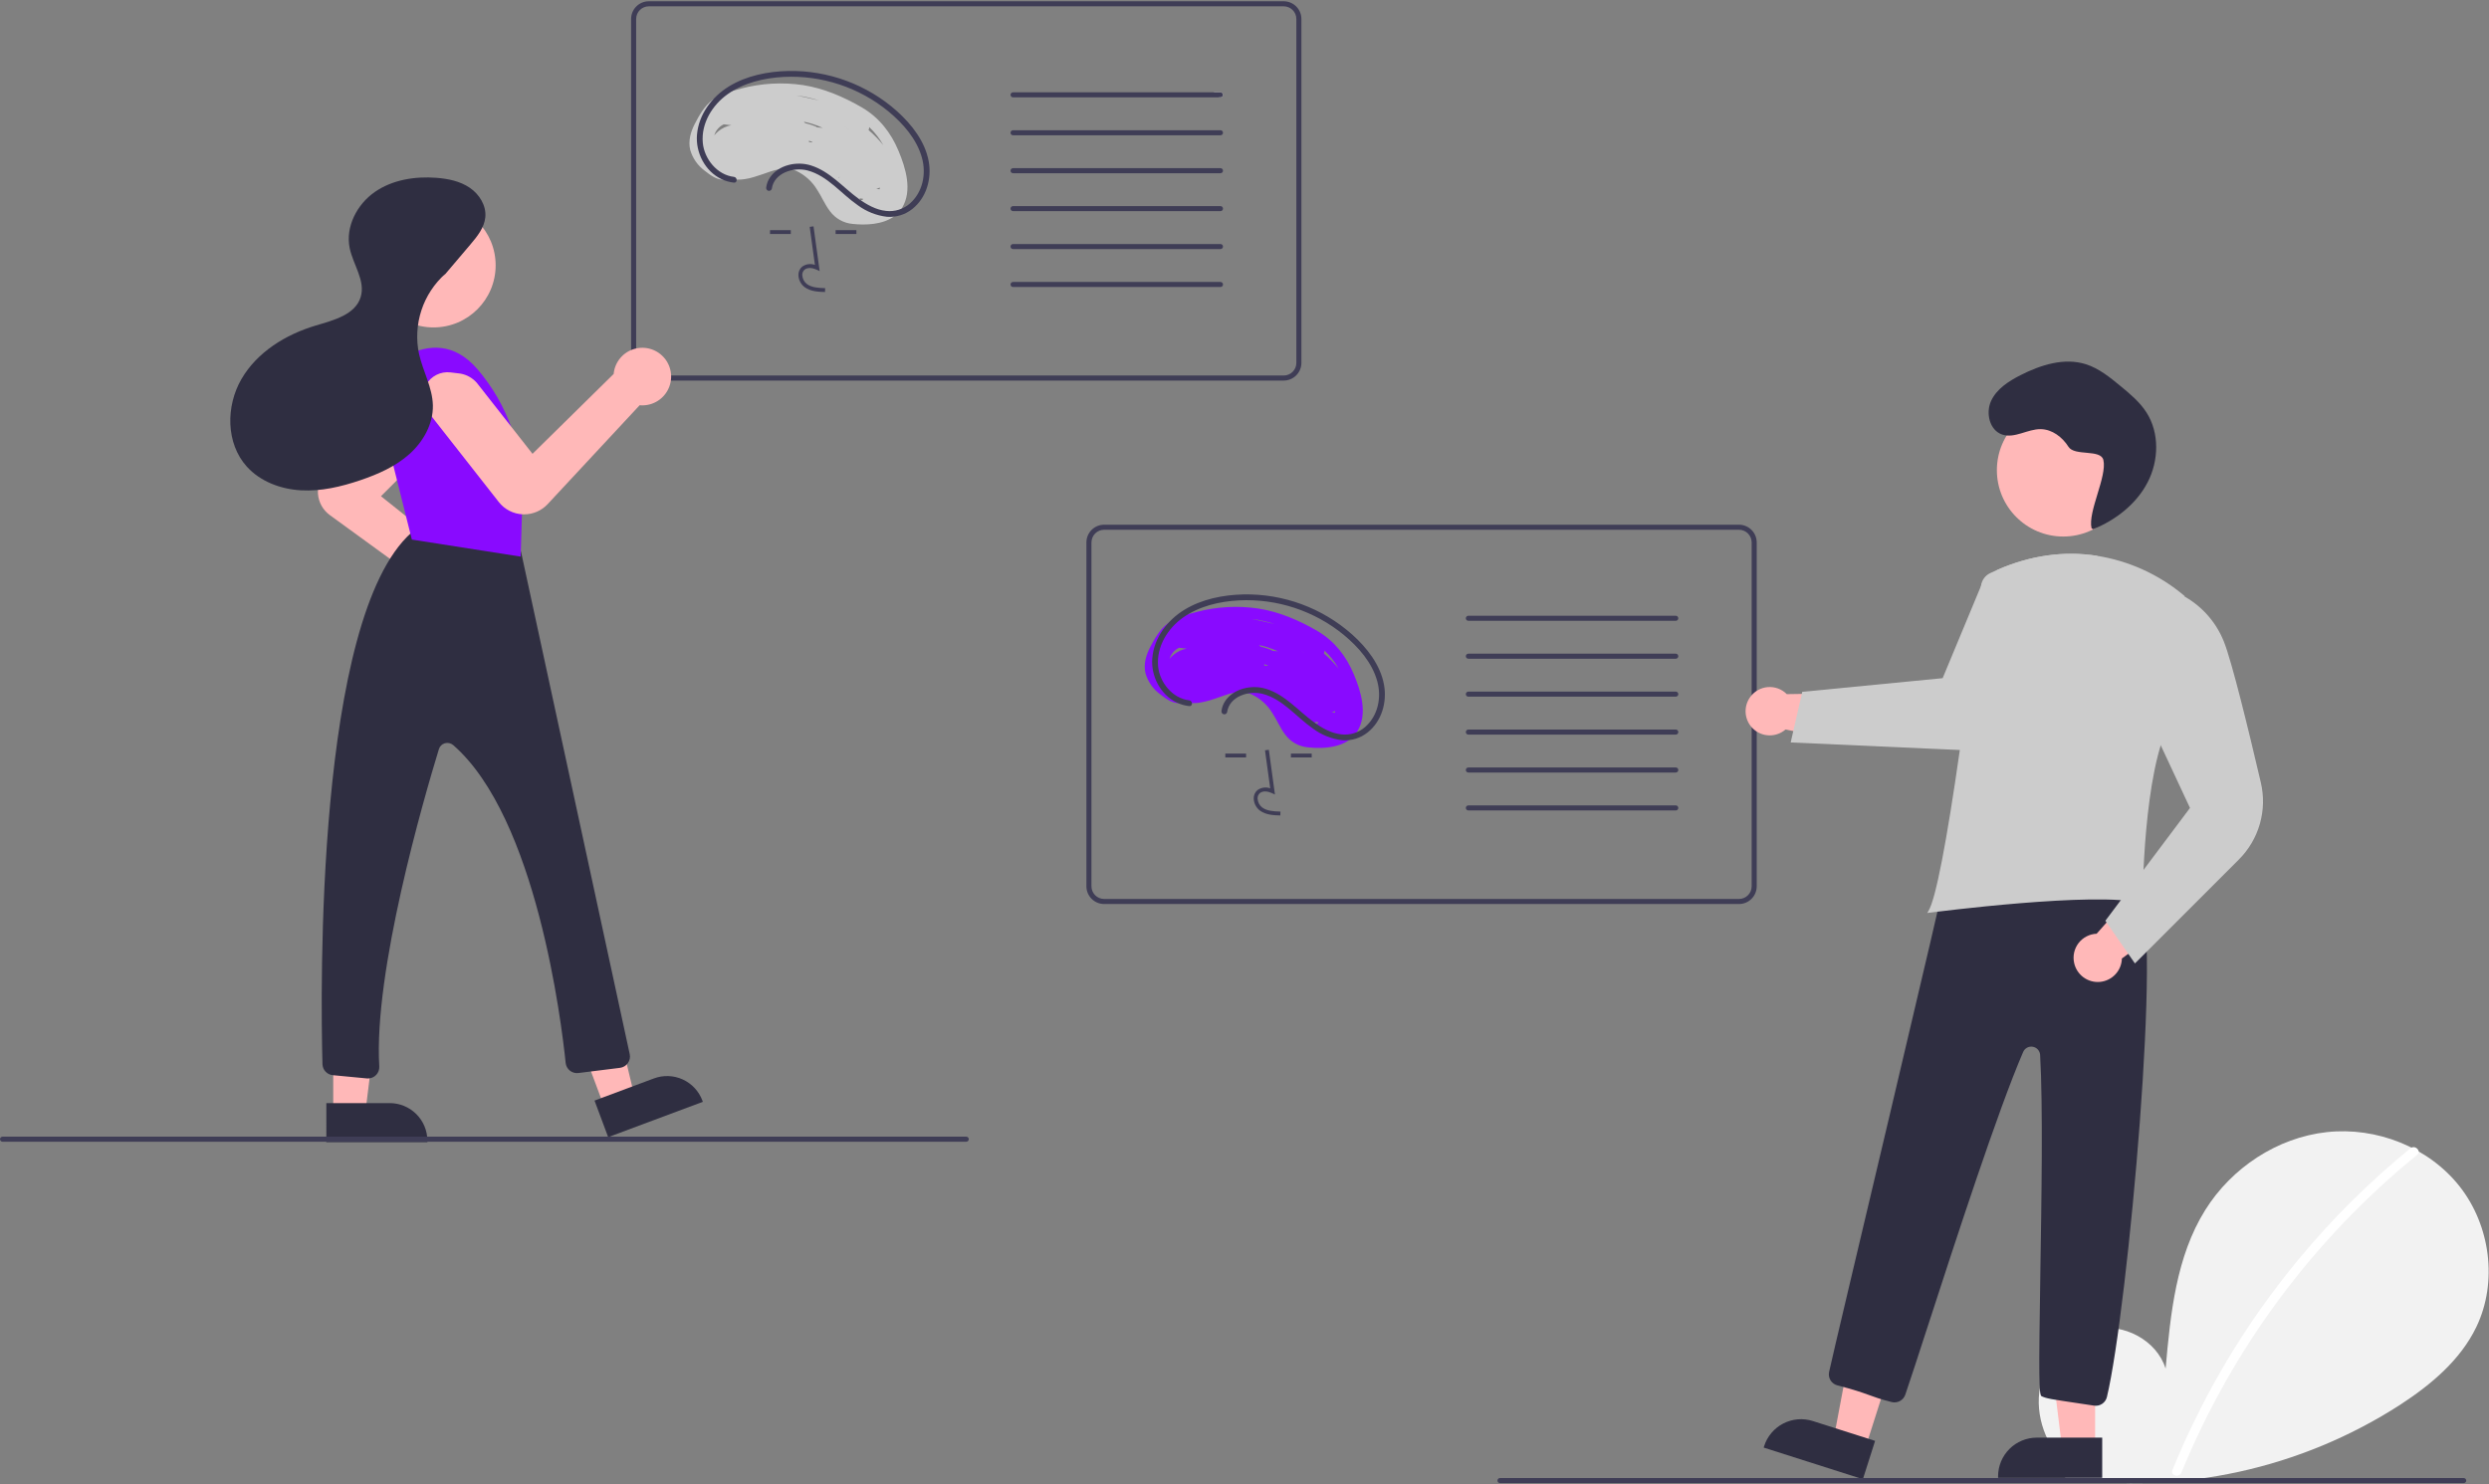 <svg width="984" height="587" viewBox="0 0 984 587" fill="none" xmlns="http://www.w3.org/2000/svg">
<rect x="0" y="0" width="984" height="587" fill="#808080" stroke="none"/>
<g clip-path="url(#clip0_6120_245)">
<path d="M819.238 581.797C810.246 574.198 804.783 562.195 806.216 550.509C807.648 538.823 816.521 528.081 828.029 525.599C839.538 523.118 852.657 529.987 856.152 541.229C858.076 519.555 860.293 496.972 871.816 478.514C882.251 461.801 900.323 449.842 919.91 447.703C939.496 445.563 960.118 453.644 972.333 469.103C984.548 484.562 987.539 507.037 978.984 524.785C972.682 537.86 961.07 547.59 948.905 555.507C909.593 580.871 862.444 591.186 816.133 584.553" fill="#F2F2F2"/>
<path d="M952.964 454.092C936.803 467.255 921.977 481.978 908.7 498.046C887.922 523.107 871.109 551.204 858.845 581.36C857.947 583.56 861.519 584.517 862.407 582.342C882.473 533.333 914.506 490.137 955.577 456.704C957.421 455.202 954.794 452.602 952.964 454.092Z" fill="white"/>
<path d="M483.5 37.5C483.499 37.765 483.394 38.019 483.206 38.206C483.019 38.394 482.765 38.499 482.5 38.5H482.02C481.28 37.86 480.56 37.19 479.86 36.5H482.5C482.765 36.501 483.019 36.606 483.206 36.794C483.394 36.981 483.499 37.235 483.5 37.5Z" fill="#F2F2F2"/>
<path d="M507.5 0.5H256.5C254.644 0.502 252.865 1.24 251.553 2.553C250.24 3.865 249.502 5.644 249.5 7.5V143.5C249.502 145.356 250.24 147.135 251.553 148.447C252.865 149.76 254.644 150.498 256.5 150.5H507.5C509.356 150.498 511.135 149.76 512.447 148.447C513.76 147.135 514.498 145.356 514.5 143.5V7.5C514.498 5.644 513.76 3.865 512.447 2.553C511.135 1.24 509.356 0.502 507.5 0.5ZM512.5 143.5C512.499 144.826 511.973 146.097 511.035 147.035C510.097 147.972 508.826 148.499 507.5 148.5H256.5C255.174 148.499 253.903 147.972 252.965 147.035C252.027 146.097 251.501 144.826 251.5 143.5V7.5C251.501 6.174 252.027 4.903 252.965 3.965C253.903 3.027 255.174 2.501 256.5 2.5H507.5C508.826 2.501 510.097 3.027 511.035 3.965C511.973 4.903 512.499 6.174 512.5 7.5V143.5Z" fill="#3F3D56"/>
<path d="M355.22 59.66C352.23 52.48 347.58 46.5 340.82 42.54C333.73 38.37 325.62 34.9 317.46 33.65C309.292 32.442 300.963 32.908 292.98 35.02C291.94 35.29 290.86 35.58 289.78 35.9C286.972 36.625 284.303 37.807 281.88 39.4C281.8 39.45 281.72 39.5 281.64 39.56C278.54 41.84 276.42 45.6 274.68 48.97C273.03 52.2 271.99 55.76 272.89 59.37C273.866 62.663 275.897 65.544 278.67 67.57C280.6 69.09 283.13 71.01 285.71 71.05C286.32 71.064 286.927 70.962 287.5 70.75C287.679 70.687 287.85 70.603 288.01 70.5C289.05 70.812 290.125 70.99 291.21 71.03C295.6 71.23 299.99 69.37 304.5 67.85C305.557 67.481 306.64 67.19 307.74 66.98C309.709 66.551 311.754 66.62 313.69 67.18C314.047 67.281 314.398 67.404 314.74 67.55C318.081 69.117 320.9 71.613 322.86 74.74C324.77 77.58 326.03 80.81 328.13 83.54C329.172 84.947 330.499 86.119 332.024 86.98C333.548 87.842 335.237 88.373 336.98 88.54C342.22 89.12 348.8 88.84 353.31 85.69C354.534 84.854 355.584 83.787 356.4 82.55C356.48 82.43 356.56 82.31 356.63 82.19C360.78 75.36 358.06 66.45 355.22 59.66ZM286.13 49.17C287.13 49.28 288.14 49.4 289.14 49.51C287.227 49.852 285.438 50.689 283.95 51.94C283.385 52.42 282.86 52.945 282.38 53.51C282.4 53.47 282.4 53.42 282.42 53.38C282.713 52.459 283.194 51.61 283.833 50.885C284.472 50.161 285.254 49.577 286.13 49.17ZM346.42 74.57C346.6 74.53 346.79 74.5 346.97 74.47C347.258 74.425 347.531 74.316 347.77 74.15C347.77 74.18 347.78 74.22 347.78 74.25C347.782 74.384 347.792 74.517 347.81 74.65C347.76 74.73 347.72 74.81 347.67 74.89C347.25 74.78 346.84 74.67 346.42 74.57ZM343.63 50.25C345.844 52.341 347.729 54.755 349.22 57.41C347.455 55.253 345.504 53.256 343.39 51.44C343.549 51.063 343.631 50.659 343.63 50.25ZM341.2 78.62C341.114 78.766 341.05 78.925 341.01 79.09C340.74 79.1 340.46 79.11 340.18 79.11H340.04C340.03 79.07 340.01 79.02 340 78.98C339.94 78.8 339.89 78.62 339.83 78.44C340.29 78.5 340.74 78.56 341.2 78.62ZM319.82 56.19C319.847 55.988 319.853 55.783 319.84 55.58C320.06 55.746 320.318 55.856 320.59 55.9C320.62 55.91 320.66 55.91 320.69 55.92C320.88 56.03 321.06 56.13 321.25 56.24L321.19 56.33C320.73 56.28 320.27 56.24 319.82 56.19ZM335.66 51.21H335.63C334.97 50.8 334.31 50.39 333.64 50C334.32 50.38 335 50.79 335.66 51.21ZM331.98 69.95C331.877 70.053 331.789 70.171 331.72 70.3C331.67 70.23 331.63 70.17 331.58 70.1C331.706 70.032 331.84 69.981 331.98 69.95ZM323.02 50.36C322.798 50.183 322.552 50.039 322.29 49.93C321.002 49.433 319.682 49.022 318.34 48.7C318.14 48.51 317.94 48.32 317.75 48.12C318.885 48.34 320.007 48.623 321.11 48.97C322.523 49.423 323.908 49.957 325.26 50.57C324.51 50.49 323.77 50.42 323.02 50.36ZM315.4 37.82C318.277 38.204 321.113 38.853 323.87 39.76C323.59 39.69 323.31 39.63 323.03 39.56C320.38 38.96 317.68 38.32 314.96 37.77C315.11 37.79 315.25 37.8 315.4 37.82Z" fill="#CCCCCC"/>
<path d="M326.173 115.476C323.65 115.406 320.511 115.318 318.094 113.552C317.374 113.005 316.783 112.306 316.361 111.506C315.939 110.706 315.698 109.823 315.653 108.92C315.609 108.278 315.715 107.634 315.961 107.04C316.207 106.445 316.588 105.916 317.072 105.493C317.793 104.955 318.636 104.606 319.526 104.478C320.416 104.35 321.324 104.446 322.167 104.759L320.108 89.712L321.619 89.504L324.04 107.195L322.778 106.616C321.314 105.944 319.306 105.603 318.057 106.658C317.751 106.933 317.512 107.276 317.359 107.659C317.207 108.042 317.145 108.455 317.178 108.866C317.215 109.538 317.396 110.195 317.71 110.791C318.023 111.387 318.461 111.908 318.994 112.32C320.875 113.694 323.377 113.872 326.215 113.951L326.173 115.476Z" fill="#3F3D56"/>
<path d="M312.633 91.009H304.416V92.535H312.633V91.009Z" fill="#3F3D56"/>
<path d="M338.569 91.009H330.352V92.535H338.569V91.009Z" fill="#3F3D56"/>
<path d="M290.14 69.942C283.523 69.187 278.398 62.847 277.835 56.414C277.166 48.761 281.622 41.493 287.737 37.199C294.131 32.708 302.098 30.832 309.806 30.419C324.842 29.671 339.619 34.542 351.264 44.084C357.04 48.881 362.434 54.992 364.478 62.373C366.254 68.783 364.809 76.044 359.654 80.534C358.378 81.634 356.889 82.458 355.279 82.953C353.67 83.449 351.975 83.606 350.301 83.413C346.301 82.998 342.61 80.895 339.415 78.572C333.201 74.053 328.099 67.758 320.527 65.397C314.976 63.666 307.771 65.19 304.379 70.21C303.609 71.359 303.11 72.668 302.92 74.038C302.85 74.331 302.893 74.639 303.041 74.9C303.19 75.161 303.432 75.356 303.719 75.446C304.011 75.525 304.323 75.485 304.587 75.335C304.85 75.186 305.044 74.939 305.126 74.647C306.017 68.323 313.792 65.964 319.248 67.408C327.204 69.513 332.544 76.612 339.071 81.123C342.449 83.642 346.43 85.231 350.614 85.73C354.243 86.015 357.844 84.909 360.686 82.636C366.262 78.233 368.395 70.66 367.162 63.842C365.734 55.946 360.42 49.179 354.589 43.94C342.768 33.431 327.422 27.762 311.608 28.062C303.542 28.247 295.126 29.913 288.177 34.176C281.437 38.311 276.227 45.229 275.546 53.271C274.947 60.349 278.745 67.753 285.264 70.854C286.801 71.582 288.449 72.047 290.14 72.23C291.601 72.397 291.589 70.107 290.14 69.942Z" fill="#3F3D56"/>
<path d="M483.5 37.5C483.499 37.765 483.394 38.019 483.206 38.206C483.019 38.394 482.765 38.499 482.5 38.5H400.5C400.235 38.5 399.98 38.395 399.793 38.207C399.605 38.02 399.5 37.765 399.5 37.5C399.5 37.235 399.605 36.98 399.793 36.793C399.98 36.605 400.235 36.5 400.5 36.5H482.5C482.765 36.501 483.019 36.606 483.206 36.794C483.394 36.981 483.499 37.235 483.5 37.5Z" fill="#3F3D56"/>
<path d="M482.5 53.5H400.5C400.235 53.5 399.98 53.395 399.793 53.207C399.605 53.02 399.5 52.765 399.5 52.5C399.5 52.235 399.605 51.98 399.793 51.793C399.98 51.605 400.235 51.5 400.5 51.5H482.5C482.765 51.5 483.02 51.605 483.207 51.793C483.395 51.98 483.5 52.235 483.5 52.5C483.5 52.765 483.395 53.02 483.207 53.207C483.02 53.395 482.765 53.5 482.5 53.5Z" fill="#3F3D56"/>
<path d="M482.5 68.5H400.5C400.235 68.5 399.98 68.395 399.793 68.207C399.605 68.02 399.5 67.765 399.5 67.5C399.5 67.235 399.605 66.98 399.793 66.793C399.98 66.605 400.235 66.5 400.5 66.5H482.5C482.765 66.5 483.02 66.605 483.207 66.793C483.395 66.98 483.5 67.235 483.5 67.5C483.5 67.765 483.395 68.02 483.207 68.207C483.02 68.395 482.765 68.5 482.5 68.5Z" fill="#3F3D56"/>
<path d="M482.5 83.5H400.5C400.235 83.5 399.98 83.395 399.793 83.207C399.605 83.02 399.5 82.765 399.5 82.5C399.5 82.235 399.605 81.98 399.793 81.793C399.98 81.605 400.235 81.5 400.5 81.5H482.5C482.765 81.5 483.02 81.605 483.207 81.793C483.395 81.98 483.5 82.235 483.5 82.5C483.5 82.765 483.395 83.02 483.207 83.207C483.02 83.395 482.765 83.5 482.5 83.5Z" fill="#3F3D56"/>
<path d="M482.5 98.5H400.5C400.235 98.5 399.98 98.395 399.793 98.207C399.605 98.02 399.5 97.765 399.5 97.5C399.5 97.235 399.605 96.98 399.793 96.793C399.98 96.605 400.235 96.5 400.5 96.5H482.5C482.765 96.5 483.02 96.605 483.207 96.793C483.395 96.98 483.5 97.235 483.5 97.5C483.5 97.765 483.395 98.02 483.207 98.207C483.02 98.395 482.765 98.5 482.5 98.5Z" fill="#3F3D56"/>
<path d="M482.5 113.5H400.5C400.235 113.5 399.98 113.395 399.793 113.207C399.605 113.02 399.5 112.765 399.5 112.5C399.5 112.235 399.605 111.98 399.793 111.793C399.98 111.605 400.235 111.5 400.5 111.5H482.5C482.765 111.5 483.02 111.605 483.207 111.793C483.395 111.98 483.5 112.235 483.5 112.5C483.5 112.765 483.395 113.02 483.207 113.207C483.02 113.395 482.765 113.5 482.5 113.5Z" fill="#3F3D56"/>
<path d="M186.131 247.055C183.344 247.063 180.653 246.036 178.58 244.174C177.42 243.139 176.483 241.878 175.828 240.468C175.173 239.058 174.812 237.529 174.769 235.975L130.393 203.701C129.054 202.728 127.942 201.475 127.134 200.03C126.325 198.586 125.839 196.983 125.71 195.332C125.58 193.682 125.81 192.023 126.383 190.47C126.957 188.916 127.86 187.506 129.03 186.335L162.069 153.297C163.43 151.936 165.164 151.008 167.053 150.633C168.941 150.257 170.898 150.45 172.677 151.187C174.456 151.924 175.976 153.171 177.046 154.772C178.115 156.373 178.686 158.255 178.686 160.18C178.416 165.231 176.426 170.037 173.045 173.799L150.613 196.232L185.821 224.297C185.93 224.289 186.038 224.283 186.148 224.283C189.055 224.283 191.852 225.395 193.966 227.39C196.08 229.386 197.35 232.115 197.517 235.017C197.684 237.919 196.734 240.775 194.863 243C192.992 245.224 190.341 246.649 187.453 246.982C187.014 247.031 186.572 247.055 186.131 247.055Z" fill="#FFB8B8"/>
<path d="M238.863 437.683L250.77 433.238L239.291 385.195L221.717 391.756L238.863 437.683Z" fill="#FFB8B8"/>
<path d="M277.861 435.722L240.439 449.692L235.041 435.234L258.517 426.47C262.216 425.089 266.312 425.234 269.904 426.873C273.496 428.512 276.289 431.511 277.67 435.21L277.861 435.722Z" fill="#2F2E41"/>
<path d="M131.741 439.863H144.451L150.497 390.839L131.739 390.84L131.741 439.863Z" fill="#FFB8B8"/>
<path d="M168.963 451.664L129.018 451.665L129.017 436.232L154.075 436.231C158.024 436.231 161.81 437.799 164.602 440.591C167.394 443.382 168.963 447.169 168.963 451.117L168.963 451.664Z" fill="#2F2E41"/>
<path d="M145.459 426.486C145.316 426.486 145.173 426.479 145.029 426.466L131.557 425.182C130.464 425.078 129.447 424.578 128.697 423.776C127.947 422.975 127.516 421.927 127.485 420.829C126.707 391.653 124.749 244.4 162.642 210.656C163.299 210.078 164.114 209.71 164.981 209.599C171.845 208.658 195.001 206.35 204.803 216.209C205.425 216.83 205.856 217.616 206.044 218.474L248.952 416.862C249.084 417.472 249.088 418.104 248.963 418.715C248.837 419.327 248.586 419.906 248.225 420.416C247.864 420.925 247.4 421.354 246.865 421.675C246.329 421.995 245.732 422.201 245.112 422.279L228.661 424.335C228.067 424.41 227.464 424.365 226.887 424.204C226.31 424.043 225.772 423.768 225.303 423.395C224.834 423.023 224.444 422.56 224.156 422.035C223.868 421.51 223.689 420.933 223.627 420.337C221.99 404.39 212.154 323.387 179.192 294.674C178.745 294.282 178.208 294.008 177.628 293.878C177.049 293.748 176.446 293.765 175.875 293.928C175.316 294.084 174.805 294.379 174.392 294.786C173.978 295.193 173.675 295.699 173.511 296.256C167.409 316.222 147.675 384.277 149.943 421.717C149.981 422.329 149.893 422.943 149.685 423.519C149.476 424.096 149.152 424.624 148.732 425.071C148.312 425.518 147.805 425.874 147.242 426.117C146.679 426.361 146.072 426.486 145.459 426.486Z" fill="#2F2E41"/>
<path d="M171.388 129.482C184.953 129.482 195.949 118.486 195.949 104.921C195.949 91.356 184.953 80.36 171.388 80.36C157.823 80.36 146.827 91.356 146.827 104.921C146.827 118.486 157.823 129.482 171.388 129.482Z" fill="#FFB8B8"/>
<path d="M147.272 151.177C147.272 151.177 170.079 124.222 188.74 145.993C200.747 160.001 207.097 177.984 206.55 196.425L205.846 220.118L162.822 213.379L147.272 151.177Z" fill="#890AFF"/>
<path d="M207.208 203.406C207.029 203.406 206.85 203.402 206.671 203.395C204.832 203.319 203.033 202.845 201.396 202.005C199.759 201.166 198.324 199.981 197.189 198.533L169.274 162.94C168.085 161.425 167.373 159.592 167.227 157.672C167.081 155.752 167.507 153.832 168.452 152.155C169.397 150.477 170.818 149.118 172.535 148.248C174.253 147.378 176.19 147.037 178.101 147.268L182.031 147.743C184.541 148.183 186.825 149.47 188.502 151.388L210.523 179.465L242.61 147.879C242.616 147.771 242.623 147.662 242.637 147.553C242.905 145.33 243.822 143.236 245.275 141.532C246.727 139.827 248.65 138.589 250.802 137.972C252.954 137.355 255.241 137.386 257.375 138.061C259.51 138.737 261.398 140.026 262.804 141.769C264.209 143.512 265.07 145.631 265.278 147.86C265.485 150.09 265.031 152.331 263.972 154.303C262.913 156.276 261.296 157.893 259.322 158.951C257.349 160.009 255.108 160.462 252.879 160.253L216.526 199.345C215.336 200.627 213.894 201.649 212.291 202.348C210.687 203.046 208.957 203.407 207.208 203.406Z" fill="#FFB8B8"/>
<path d="M175.37 109.17L185.922 96.738C188.641 93.534 191.486 90.045 191.87 85.86C192.292 81.273 189.502 76.814 185.687 74.231C181.873 71.649 177.189 70.677 172.596 70.32C164.078 69.659 155.114 71.067 148.112 75.962C141.109 80.857 136.528 89.694 138.235 98.066C139.58 104.657 144.534 110.972 142.608 117.418C140.501 124.471 131.862 126.635 124.808 128.738C112.967 132.268 101.661 139.218 95.456 149.902C89.251 160.587 89.278 175.319 97.549 184.497C102.906 190.44 110.984 193.446 118.972 193.898C126.959 194.35 134.91 192.469 142.485 189.896C149.462 187.526 156.363 184.478 161.856 179.566C167.348 174.655 171.305 167.627 171.134 160.261C170.971 153.241 167.21 146.846 165.665 139.997C164.447 134.261 164.767 128.305 166.592 122.732C168.418 117.16 171.684 112.17 176.061 108.267" fill="#2F2E41"/>
<path d="M687.5 357.5H436.5C434.644 357.498 432.865 356.76 431.553 355.447C430.24 354.135 429.502 352.356 429.5 350.5V214.5C429.502 212.644 430.24 210.865 431.553 209.553C432.865 208.24 434.644 207.502 436.5 207.5H687.5C689.356 207.502 691.135 208.24 692.447 209.553C693.76 210.865 694.498 212.644 694.5 214.5V350.5C694.498 352.356 693.76 354.135 692.447 355.447C691.135 356.76 689.356 357.498 687.5 357.5ZM436.5 209.5C435.174 209.502 433.904 210.029 432.966 210.966C432.029 211.904 431.502 213.174 431.5 214.5V350.5C431.502 351.826 432.029 353.096 432.966 354.034C433.904 354.971 435.174 355.498 436.5 355.5H687.5C688.826 355.498 690.096 354.971 691.034 354.034C691.971 353.096 692.498 351.826 692.5 350.5V214.5C692.498 213.174 691.971 211.904 691.034 210.966C690.096 210.029 688.826 209.502 687.5 209.5H436.5Z" fill="#3F3D56"/>
<path d="M535.224 266.657C532.229 259.485 527.576 253.502 520.821 249.537C513.725 245.371 505.625 241.902 497.464 240.65C489.294 239.443 480.965 239.91 472.981 242.021C469.132 243.018 464.89 244.175 461.644 246.562C458.541 248.843 456.415 252.596 454.685 255.968C453.027 259.198 451.993 262.755 452.891 266.373C453.866 269.667 455.899 272.548 458.674 274.572C461.037 276.439 464.341 278.909 467.501 277.753C467.68 277.687 467.851 277.601 468.011 277.495C473.468 279.156 478.894 276.741 484.495 274.85C487.9 273.701 491.323 273.12 494.742 274.554C498.083 276.118 500.902 278.611 502.862 281.736C504.774 284.582 506.033 287.814 508.13 290.542C509.173 291.947 510.5 293.117 512.023 293.977C513.547 294.838 515.234 295.369 516.976 295.537C523.744 296.294 532.728 295.597 536.627 289.188C540.783 282.359 538.064 273.454 535.224 266.657ZM466.131 256.168C467.135 256.282 468.139 256.396 469.143 256.51C467.23 256.854 465.441 257.693 463.952 258.943C463.386 259.421 462.861 259.946 462.383 260.511C462.397 260.465 462.405 260.422 462.42 260.375C462.715 259.456 463.197 258.608 463.836 257.884C464.474 257.16 465.256 256.576 466.131 256.168ZM499.835 262.579C500.058 262.747 500.318 262.857 500.593 262.902C500.625 262.908 500.657 262.914 500.689 262.919C500.876 263.026 501.063 263.132 501.25 263.237C501.229 263.267 501.213 263.3 501.193 263.33C500.734 263.282 500.275 263.237 499.816 263.191C499.848 262.989 499.855 262.783 499.835 262.579ZM511.985 276.946C511.883 277.053 511.794 277.171 511.718 277.298C511.673 277.233 511.628 277.168 511.583 277.102C511.707 277.029 511.843 276.976 511.985 276.946ZM519.831 285.438C520.286 285.498 520.741 285.558 521.196 285.618C521.111 285.765 521.049 285.925 521.011 286.091C520.689 286.101 520.363 286.107 520.038 286.108L519.831 285.438ZM526.421 281.566L526.97 281.471C527.258 281.425 527.532 281.316 527.773 281.152C527.774 281.185 527.777 281.217 527.778 281.249C527.782 281.359 527.792 281.496 527.806 281.652C527.761 281.73 527.716 281.808 527.668 281.886C527.252 281.779 526.837 281.672 526.421 281.566ZM503.02 257.365C502.801 257.183 502.554 257.037 502.289 256.935C501 256.437 499.68 256.024 498.338 255.699C498.137 255.51 497.94 255.316 497.749 255.117C498.882 255.341 500.003 255.626 501.106 255.971C502.52 256.425 503.907 256.958 505.26 257.569C504.512 257.486 503.766 257.418 503.02 257.365ZM515.626 258.209C514.968 257.798 514.306 257.395 513.64 256.999C514.323 257.383 514.996 257.787 515.659 258.209L515.626 258.209ZM529.218 264.413C527.454 262.255 525.503 260.257 523.388 258.441C523.551 258.066 523.633 257.661 523.629 257.252C525.845 259.341 527.729 261.755 529.218 264.413ZM503.869 246.755C503.59 246.691 503.311 246.626 503.032 246.563C500.382 245.965 497.683 245.32 494.959 244.774C495.105 244.791 495.251 244.805 495.397 244.823C498.275 245.204 501.111 245.851 503.869 246.755Z" fill="#890AFF"/>
<path d="M506.172 322.476C503.65 322.406 500.511 322.318 498.094 320.552C497.374 320.005 496.783 319.306 496.361 318.506C495.939 317.706 495.698 316.823 495.653 315.92C495.609 315.278 495.715 314.634 495.961 314.04C496.207 313.445 496.588 312.916 497.072 312.493C497.793 311.955 498.636 311.606 499.526 311.478C500.416 311.35 501.324 311.446 502.167 311.759L500.108 296.712L501.619 296.504L504.04 314.195L502.778 313.616C501.314 312.944 499.306 312.603 498.057 313.658C497.751 313.933 497.512 314.276 497.359 314.659C497.207 315.042 497.145 315.455 497.178 315.866C497.215 316.538 497.396 317.195 497.71 317.791C498.023 318.387 498.461 318.908 498.994 319.32C500.875 320.695 503.377 320.872 506.215 320.952L506.172 322.476Z" fill="#3F3D56"/>
<path d="M492.633 298.009H484.416V299.535H492.633V298.009Z" fill="#3F3D56"/>
<path d="M518.569 298.009H510.352V299.535H518.569V298.009Z" fill="#3F3D56"/>
<path d="M470.14 276.942C463.523 276.187 458.398 269.847 457.835 263.414C457.166 255.761 461.622 248.493 467.737 244.199C474.131 239.708 482.098 237.832 489.806 237.419C504.842 236.671 519.619 241.542 531.264 251.084C537.04 255.881 542.434 261.992 544.478 269.373C546.254 275.783 544.809 283.044 539.654 287.534C538.378 288.634 536.889 289.458 535.279 289.953C533.67 290.449 531.975 290.606 530.301 290.413C526.301 289.998 522.61 287.895 519.415 285.572C513.201 281.053 508.099 274.758 500.527 272.397C494.976 270.666 487.771 272.19 484.379 277.21C483.609 278.359 483.11 279.668 482.92 281.039C482.85 281.331 482.893 281.639 483.041 281.9C483.19 282.161 483.432 282.357 483.719 282.446C484.011 282.525 484.323 282.485 484.587 282.336C484.85 282.186 485.044 281.938 485.126 281.647C486.017 275.323 493.792 272.964 499.248 274.408C507.204 276.513 512.544 283.612 519.071 288.123C522.449 290.642 526.43 292.23 530.614 292.73C534.243 293.015 537.844 291.909 540.686 289.636C546.262 285.233 548.395 277.66 547.162 270.842C545.734 262.946 540.42 256.179 534.589 250.94C522.768 240.431 507.422 234.762 491.608 235.062C483.542 235.247 475.126 236.912 468.177 241.176C461.437 245.311 456.227 252.229 455.546 260.271C454.947 267.349 458.745 274.753 465.264 277.854C466.801 278.582 468.449 279.047 470.14 279.23C471.601 279.397 471.589 277.107 470.14 276.942Z" fill="#3F3D56"/>
<path d="M662.5 245.5H580.5C580.235 245.5 579.98 245.395 579.793 245.207C579.605 245.02 579.5 244.765 579.5 244.5C579.5 244.235 579.605 243.98 579.793 243.793C579.98 243.605 580.235 243.5 580.5 243.5H662.5C662.765 243.5 663.02 243.605 663.207 243.793C663.395 243.98 663.5 244.235 663.5 244.5C663.5 244.765 663.395 245.02 663.207 245.207C663.02 245.395 662.765 245.5 662.5 245.5Z" fill="#3F3D56"/>
<path d="M662.5 260.5H580.5C580.235 260.5 579.98 260.395 579.793 260.207C579.605 260.02 579.5 259.765 579.5 259.5C579.5 259.235 579.605 258.98 579.793 258.793C579.98 258.605 580.235 258.5 580.5 258.5H662.5C662.765 258.5 663.02 258.605 663.207 258.793C663.395 258.98 663.5 259.235 663.5 259.5C663.5 259.765 663.395 260.02 663.207 260.207C663.02 260.395 662.765 260.5 662.5 260.5Z" fill="#3F3D56"/>
<path d="M662.5 275.5H580.5C580.235 275.5 579.98 275.395 579.793 275.207C579.605 275.02 579.5 274.765 579.5 274.5C579.5 274.235 579.605 273.98 579.793 273.793C579.98 273.605 580.235 273.5 580.5 273.5H662.5C662.765 273.5 663.02 273.605 663.207 273.793C663.395 273.98 663.5 274.235 663.5 274.5C663.5 274.765 663.395 275.02 663.207 275.207C663.02 275.395 662.765 275.5 662.5 275.5Z" fill="#3F3D56"/>
<path d="M662.5 290.5H580.5C580.235 290.5 579.98 290.395 579.793 290.207C579.605 290.02 579.5 289.765 579.5 289.5C579.5 289.235 579.605 288.98 579.793 288.793C579.98 288.605 580.235 288.5 580.5 288.5H662.5C662.765 288.5 663.02 288.605 663.207 288.793C663.395 288.98 663.5 289.235 663.5 289.5C663.5 289.765 663.395 290.02 663.207 290.207C663.02 290.395 662.765 290.5 662.5 290.5Z" fill="#3F3D56"/>
<path d="M662.5 305.5H580.5C580.235 305.5 579.98 305.395 579.793 305.207C579.605 305.02 579.5 304.765 579.5 304.5C579.5 304.235 579.605 303.98 579.793 303.793C579.98 303.605 580.235 303.5 580.5 303.5H662.5C662.765 303.5 663.02 303.605 663.207 303.793C663.395 303.98 663.5 304.235 663.5 304.5C663.5 304.765 663.395 305.02 663.207 305.207C663.02 305.395 662.765 305.5 662.5 305.5Z" fill="#3F3D56"/>
<path d="M662.5 320.5H580.5C580.235 320.5 579.98 320.395 579.793 320.207C579.605 320.02 579.5 319.765 579.5 319.5C579.5 319.235 579.605 318.98 579.793 318.793C579.98 318.605 580.235 318.5 580.5 318.5H662.5C662.765 318.5 663.02 318.605 663.207 318.793C663.395 318.98 663.5 319.235 663.5 319.5C663.5 319.765 663.395 320.02 663.207 320.207C663.02 320.395 662.765 320.5 662.5 320.5Z" fill="#3F3D56"/>
<path d="M815.686 212.175C830.177 212.175 841.924 200.428 841.924 185.937C841.924 171.445 830.177 159.698 815.686 159.698C801.194 159.698 789.447 171.445 789.447 185.937C789.447 200.428 801.194 212.175 815.686 212.175Z" fill="#FFB8B8"/>
<path d="M737.487 572.521L725.009 568.544L734.412 518.519L752.829 524.389L737.487 572.521Z" fill="#FFB8B8"/>
<path d="M716.666 561.952L741.298 569.803L736.469 584.956L697.25 572.455L697.431 571.889C698.041 569.973 699.023 568.197 700.32 566.661C701.617 565.125 703.204 563.859 704.99 562.937C706.776 562.014 708.727 561.452 710.73 561.283C712.733 561.114 714.75 561.341 716.666 561.952Z" fill="#2F2E41"/>
<path d="M828.277 572.262H815.179L808.946 521.744H828.277V572.262Z" fill="#FFB8B8"/>
<path d="M805.229 568.52H831.083V584.424H789.92V583.829C789.92 581.819 790.316 579.828 791.086 577.971C791.855 576.113 792.983 574.426 794.404 573.004C795.826 571.582 797.514 570.455 799.371 569.685C801.228 568.916 803.219 568.52 805.229 568.52Z" fill="#2F2E41"/>
<path d="M827.893 555.868L823.473 555.208C810.066 553.211 809.263 553.091 807.134 552.157C806.048 551.679 805.971 544.463 806.624 503.901C807.103 474.126 807.699 437.071 806.541 417.178C806.494 416.393 806.183 415.647 805.659 415.061C805.136 414.474 804.43 414.081 803.655 413.944C802.881 413.808 802.083 413.936 801.391 414.309C800.698 414.681 800.151 415.276 799.838 415.998C789.863 439.035 773.126 490.588 762.051 524.702C758.199 536.568 755.156 545.941 753.231 551.559C752.859 552.622 752.105 553.507 751.115 554.043C750.125 554.579 748.97 554.727 747.877 554.457C738.763 552.179 739.373 551.21 726.392 547.853C725.269 547.566 724.3 546.856 723.688 545.872C723.077 544.888 722.869 543.705 723.11 542.571C725.458 531.499 768.425 351.971 771.713 334.905C771.825 334.321 772.051 333.765 772.378 333.269C772.706 332.772 773.128 332.346 773.621 332.014C774.115 331.681 774.669 331.45 775.252 331.334C775.835 331.217 776.435 331.217 777.019 331.334C786.692 333.283 792.578 335.351 802.137 337.35C812.453 339.508 823.12 341.739 833.524 343.822C834.559 344.03 835.487 344.599 836.143 345.427C838.717 348.679 842.535 350.504 846.577 352.436C849.301 353.739 843.127 353.621 845.5 355.5C855.11 363.107 841.29 517.588 832.94 552.478C832.672 553.57 832.007 554.523 831.073 555.15C830.139 555.777 829.006 556.033 827.893 555.868Z" fill="#2F2E41"/>
<path d="M819.984 380.78C819.686 379.424 819.689 378.019 819.992 376.664C820.296 375.309 820.892 374.037 821.741 372.938C822.589 371.839 823.668 370.939 824.901 370.302C826.135 369.664 827.493 369.305 828.88 369.25L850.088 345.312L863.258 361.223L838.869 379.04C838.807 381.376 837.891 383.61 836.293 385.316C834.695 387.022 832.527 388.083 830.199 388.298C827.872 388.512 825.546 387.865 823.663 386.48C821.781 385.094 820.471 383.066 819.984 380.78Z" fill="#FFB8B8"/>
<path d="M826.87 208.896C825.338 202.396 833.082 188.41 831.55 181.91C830.512 177.508 820.161 180.5 817.746 176.677C815.33 172.853 811.284 169.756 806.761 169.705C801.563 169.647 796.449 173.503 791.525 171.836C786.546 170.151 784.955 163.333 787.156 158.56C789.357 153.787 794.099 150.746 798.783 148.362C806.761 144.304 816.05 141.34 824.588 144.025C829.749 145.649 834.065 149.166 838.241 152.606C842.048 155.741 845.919 158.948 848.58 163.101C853.794 171.236 853.479 182.196 849.024 190.77C844.569 199.343 836.45 205.635 827.505 209.287" fill="#2F2E41"/>
<path d="M762.441 360.163C765.273 355.432 769.573 333.265 774.875 296.059C778.485 270.66 781.63 244.853 783.191 231.671C783.312 230.604 783.702 229.585 784.325 228.71C784.947 227.835 785.782 227.133 786.75 226.669C787.763 226.18 788.77 225.718 789.77 225.282C802.693 219.66 815.79 217.798 828.694 219.745C841.579 221.724 853.665 227.231 863.613 235.657L863.731 235.767L863.761 235.926C863.817 236.219 869.237 265.424 858.136 285.155C847.188 304.624 847.06 356.181 847.06 356.7V357.363L846.423 357.181C829.391 352.314 763.598 360.828 762.935 360.915L761.91 361.049L762.441 360.163Z" fill="#CCCCCC"/>
<path d="M832.332 364.119L865.789 319.509L848.536 282.54L849.789 238.694L863.933 236.081L864.083 236.156C870.954 240.174 876.28 246.38 879.211 253.78C882.353 261.636 888.87 288.361 893.784 309.398C895.067 314.813 894.939 320.466 893.412 325.816C891.884 331.167 889.009 336.035 885.061 339.956L844.018 380.999L832.332 364.119Z" fill="#CCCCCC"/>
<path d="M691.878 275.71C692.678 274.575 693.717 273.63 694.922 272.94C696.127 272.25 697.468 271.832 698.852 271.717C700.236 271.602 701.628 271.791 702.93 272.272C704.233 272.753 705.414 273.513 706.391 274.5L738.368 274.007L735.507 294.462L705.902 288.477C704.136 290.008 701.869 290.838 699.531 290.81C697.194 290.781 694.948 289.896 693.22 288.323C691.491 286.749 690.4 284.596 690.152 282.271C689.905 279.947 690.519 277.612 691.878 275.71Z" fill="#FFB8B8"/>
<path d="M707.929 293.603L712.503 273.587L768.003 268.191L783.218 231.6L783.663 230.519L789.643 225.362L789.77 225.282C802.693 219.661 815.789 217.799 828.695 219.746L829.148 219.814L829.119 220.271C828.828 224.954 827.626 229.535 825.58 233.757C819.839 245.666 784.516 296.286 784.16 296.796L784.002 297.021L707.929 293.603Z" fill="#CCCCCC"/>
<path d="M974 586.5H593C592.735 586.5 592.48 586.395 592.293 586.207C592.105 586.02 592 585.765 592 585.5C592 585.235 592.105 584.98 592.293 584.793C592.48 584.605 592.735 584.5 593 584.5H974C974.265 584.5 974.52 584.605 974.707 584.793C974.895 584.98 975 585.235 975 585.5C975 585.765 974.895 586.02 974.707 586.207C974.52 586.395 974.265 586.5 974 586.5Z" fill="#3F3D56"/>
<path d="M382 451.5H1C0.735 451.5 0.48 451.395 0.293 451.207C0.105 451.02 0 450.765 0 450.5C0 450.235 0.105 449.98 0.293 449.793C0.48 449.605 0.735 449.5 1 449.5H382C382.265 449.5 382.52 449.605 382.707 449.793C382.895 449.98 383 450.235 383 450.5C383 450.765 382.895 451.02 382.707 451.207C382.52 451.395 382.265 451.5 382 451.5Z" fill="#3F3D56"/>
</g>
<defs>
<clipPath id="clip0_6120_245">
<rect width="983.864" height="586.046" fill="white" transform="translate(0 0.5)"/>
</clipPath>
</defs>
</svg>
